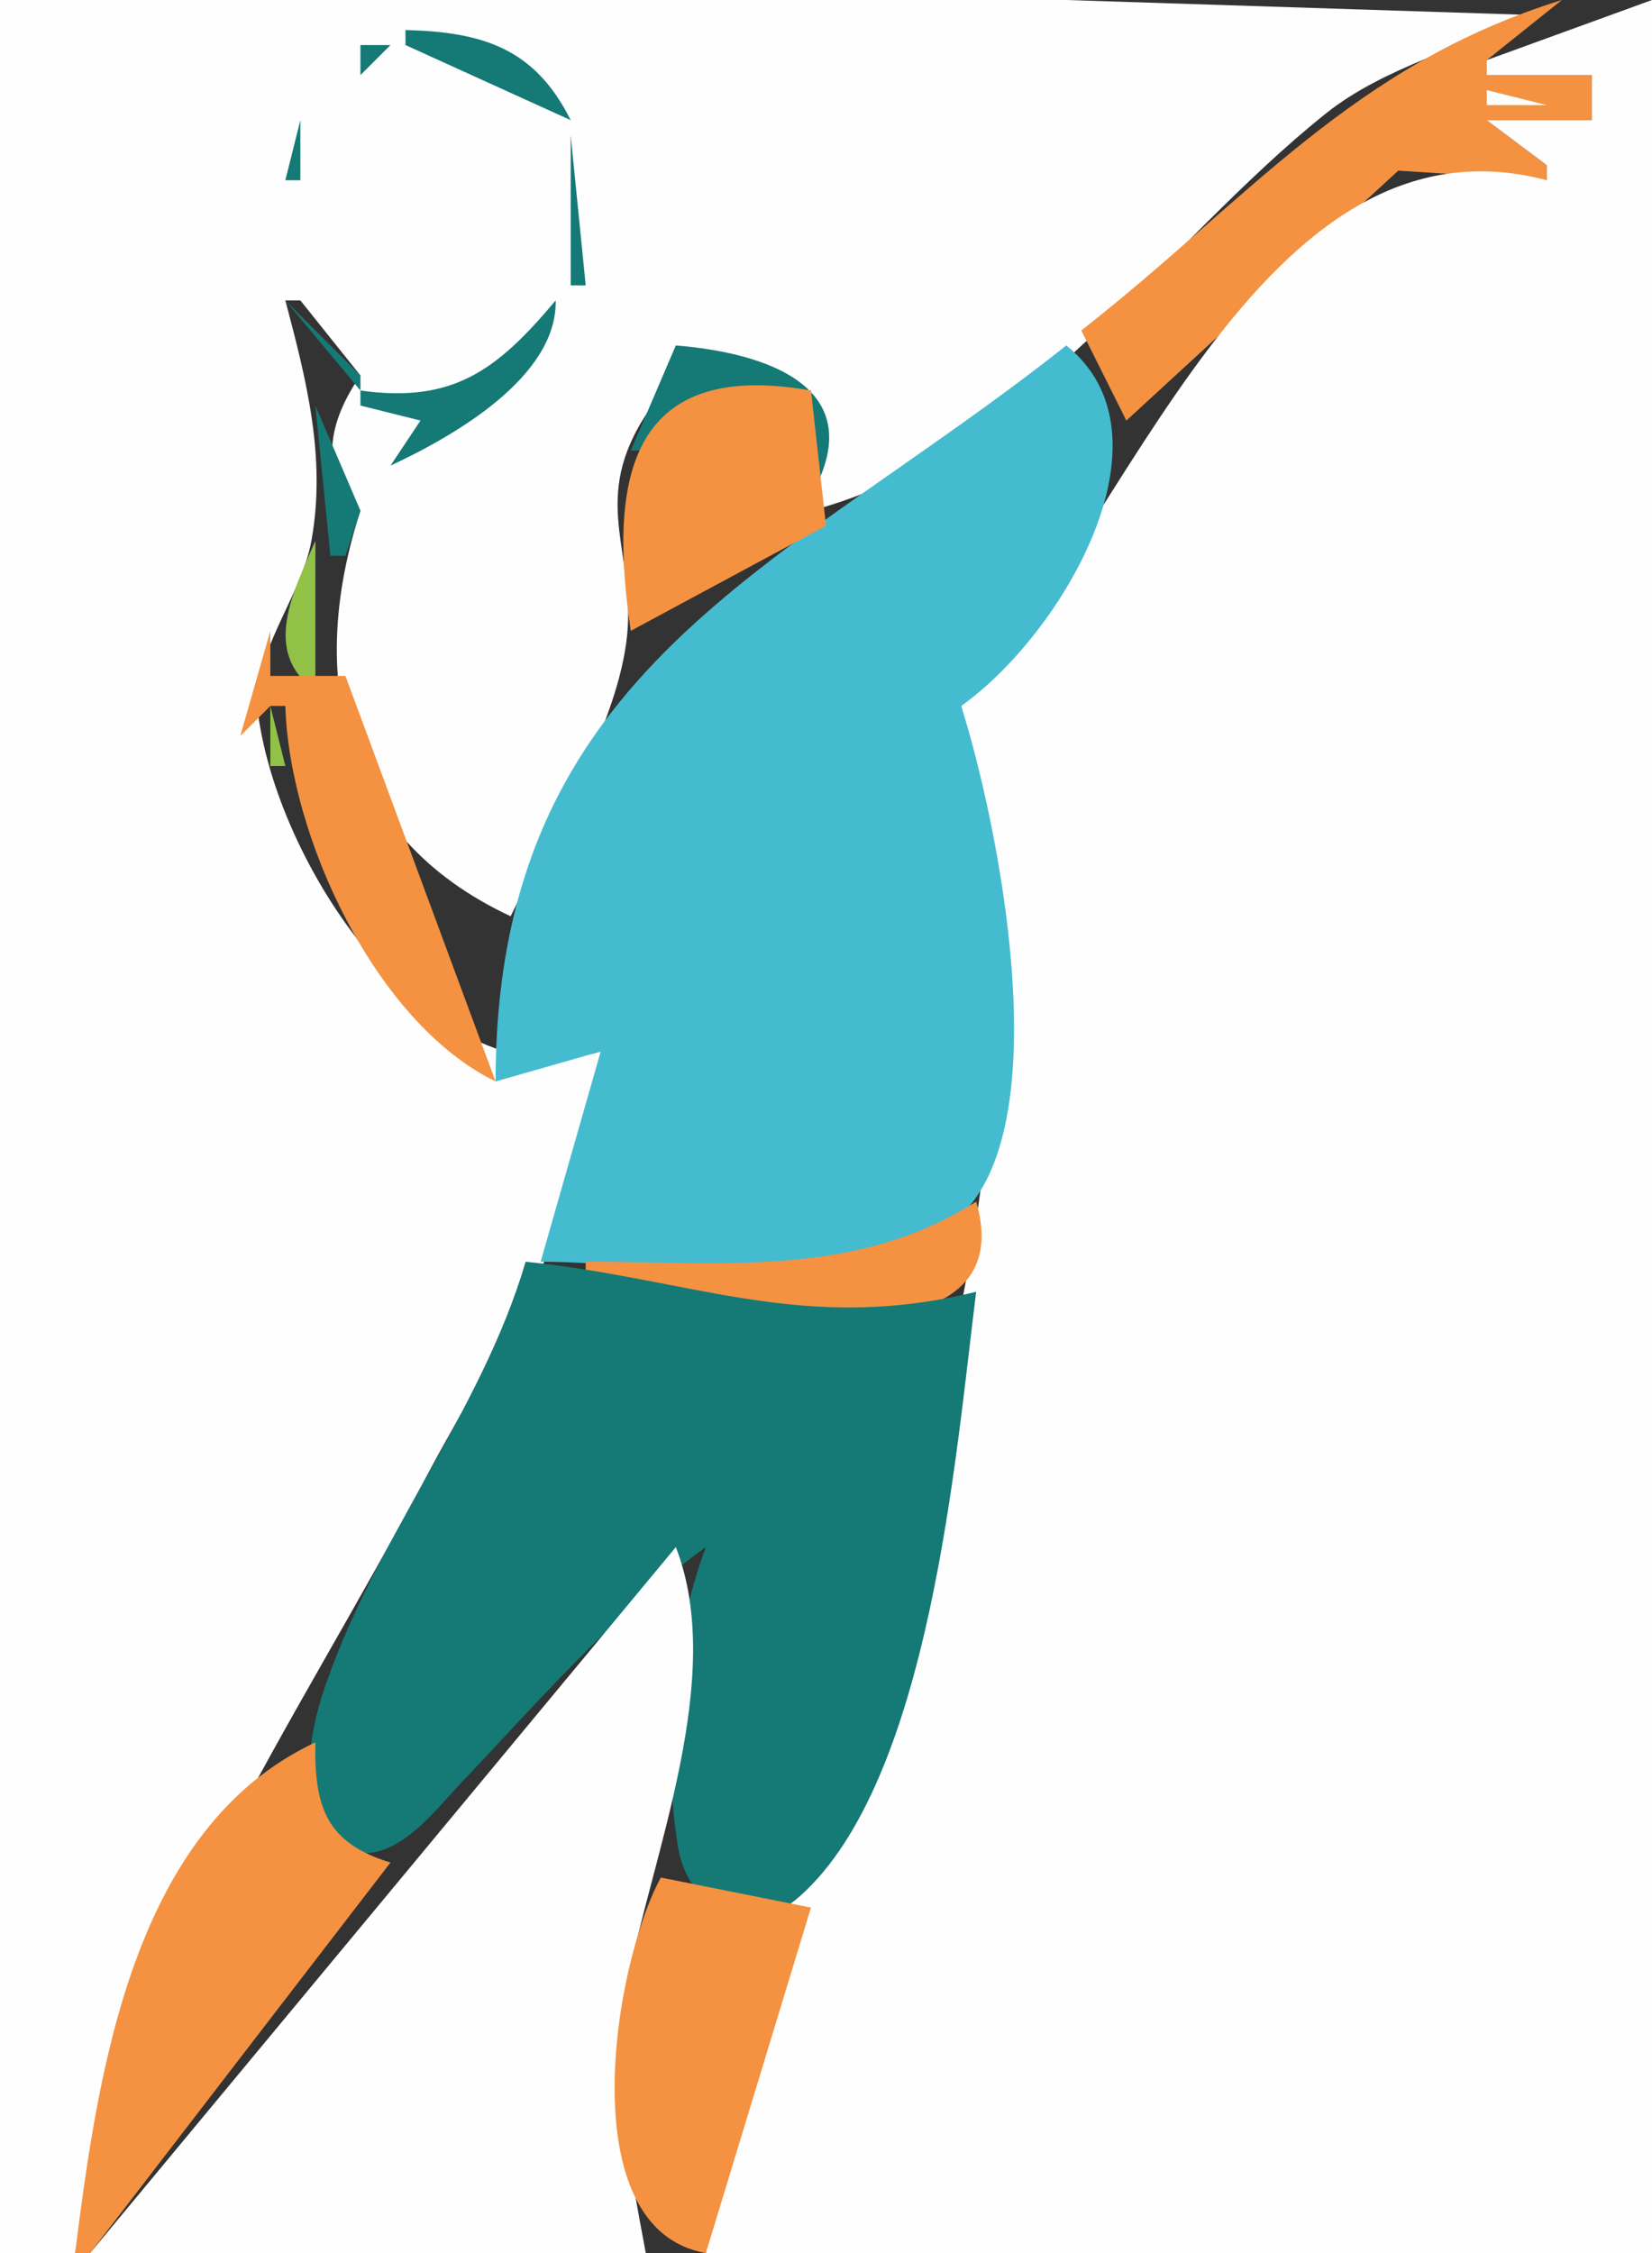 <?xml version="1.0" standalone="yes"?>
<svg xmlns="http://www.w3.org/2000/svg" width="110" height="150">
<rect width="100%" height="100%" fill="#333333" stroke="none"/>
<path style="fill:#fefefe; stroke:none;" d="M0 0L0 150L5 150C8.773 129.973 19.131 115.722 28.555 98C33.302 89.073 39.756 80.431 40 70C29.009 73.394 18.605 58.071 17.193 47.576C16.655 43.579 20.044 39.836 20.736 36C21.733 30.473 20.397 25.281 19 20L20 20L24 25C21.946 27.933 21.075 31.444 24 34C20.458 44.888 22.531 55.651 34 61C36.573 55.702 40.89 48.659 41.693 42.83C42.496 37.002 39.294 33.646 42.809 27.931C47.99 19.508 56.64 25.551 54 34C68.338 30.223 77.285 16.341 88.286 7.554C92.148 4.47 97.55 3.113 102 1L71 0L0 0z"/>
<path style="fill:#f49241; stroke:none;" d="M72 22L75 28L93.104 11.361L103 12L103 11L99 8L106 8L106 5L99 5L99 4L104 0C90.05 4.33 83.042 13.362 72 22z"/>
<path style="fill:#fefefe; stroke:none;" d="M99 4L99 5L106 5L106 8L99 8L103 11L103 12C83.925 6.966 74.947 35.344 64 47C72.662 84.892 53.087 114.074 47 150L110 150L110 0L99 4z"/>
<path style="fill:#157976; stroke:none;" d="M27 2L27 3L38 8C35.616 3.217 32.134 2.124 27 2M24 3L24 5L26 3L24 3z"/>
<path style="fill:#91c247; stroke:none;" d="M23 4L24 5L23 4M35 4L36 5L35 4z"/>
<path style="fill:#157976; stroke:none;" d="M22 5L23 6L22 5M21 6L22 7L21 6z"/>
<path style="fill:#fefefe; stroke:none;" d="M99 6L99 7L103 7L99 6z"/>
<path style="fill:#45bbcf; stroke:none;" d="M20 7L21 8L20 7z"/>
<path style="fill:#157976; stroke:none;" d="M20 8L19 12L20 12L20 8M38 9L38 19L39 19L38 9z"/>
<path style="fill:#91c247; stroke:none;" d="M39 12L40 13L39 12M18 14L19 15L18 14M39 14L40 15L39 14z"/>
<path style="fill:#157976; stroke:none;" d="M18.333 15.667L18.667 16.333L18.333 15.667M19 20L24 26L24 25L19 20M37 20C33.104 24.642 30.184 26.861 24 26L24 27L28 28L26 31C30.225 29.033 37.108 25.095 37 20z"/>
<path style="fill:#45bbcf; stroke:none;" d="M19 22L20 23L19 22z"/>
<path style="fill:#157976; stroke:none;" d="M45 23L42 30L43 30C46.234 25.933 48.991 25.488 54 26L54 33C58.1 25.753 50.966 23.476 45 23z"/>
<path style="fill:#45bbcf; stroke:none;" d="M71 23C52.228 37.887 33 44.348 33 72L40 70L36 84C43.735 84 57.348 86.583 63.682 81.181C70.726 75.174 66.378 54.502 64 47C70.596 42.338 78.586 29.074 71 23z"/>
<path style="fill:#91c247; stroke:none;" d="M22 24L23 25L22 24z"/>
<path style="fill:#45bbcf; stroke:none;" d="M34 25L35 26L34 25z"/>
<path style="fill:#91c247; stroke:none;" d="M44 25L45 26L44 25z"/>
<path style="fill:#f49241; stroke:none;" d="M42 42L55 35L54 26C41.527 23.797 40.587 32.387 42 42z"/>
<path style="fill:#91c247; stroke:none;" d="M21 26L22 27L21 26M29 26L30 27L29 26z"/>
<path style="fill:#157976; stroke:none;" d="M21 27L22 37L23 37L24 34L21 27z"/>
<path style="fill:#45bbcf; stroke:none;" d="M24 27L25 28L24 27z"/>
<path style="fill:#91c247; stroke:none;" d="M55 30L56 31L55 30z"/>
<path style="fill:#157976; stroke:none;" d="M25 32L24 34L25 32M40.333 35.667L40.667 36.333L40.333 35.667z"/>
<path style="fill:#91c247; stroke:none;" d="M21 36C19.479 39.528 17.429 43.397 21 46L21 36z"/>
<path style="fill:#157976; stroke:none;" d="M41 38L42 39L41 38z"/>
<path style="fill:#f49241; stroke:none;" d="M18 42L16 49L18 47L19 47C19.251 55.632 24.959 68.072 33 72L23 45L18 45L18 42z"/>
<path style="fill:#91c247; stroke:none;" d="M18 47L18 51L19 51L18 47z"/>
<path style="fill:#f49241; stroke:none;" d="M65 80C56.954 85.095 48.165 84 39 84L39 85C44.481 87.001 68.582 92.255 65 80z"/>
<path style="fill:#157976; stroke:none;" d="M35 84C32.011 94.18 24.674 102.795 21.41 113C20.545 115.704 19.414 122.15 23.299 123.248C26.321 124.103 28.879 120.622 30.652 118.755C35.763 113.374 40.969 107.332 47 103C44.754 108.998 44.112 116.609 45.148 122.981C45.803 127.007 49.882 129.245 53.246 126.257C61.955 118.523 63.633 96.818 65 86C53.483 88.837 46.09 85.135 35 84z"/>
<path style="fill:#45bbcf; stroke:none;" d="M33 88L34 89L33 88M30 94L31 95L30 94z"/>
<path style="fill:#fefefe; stroke:none;" d="M45 103L6 150L43 150C41.918 144.177 40.636 137.879 41.773 132C43.415 123.509 48.373 111.642 45 103z"/>
<path style="fill:#91c247; stroke:none;" d="M46 103L47 104L46 103M61 103L62 104L61 103z"/>
<path style="fill:#45bbcf; stroke:none;" d="M25 104L26 105L25 104z"/>
<path style="fill:#f49241; stroke:none;" d="M5 150L6 150L26 124C21.732 122.707 20.914 120.299 21 116C8.797 121.707 6.52 138.038 5 150z"/>
<path style="fill:#45bbcf; stroke:none;" d="M29 119L30 120L29 119z"/>
<path style="fill:#f49241; stroke:none;" d="M44 125C40.812 130.882 37.988 148.435 47 150L54 127L44 125z"/>
</svg>
